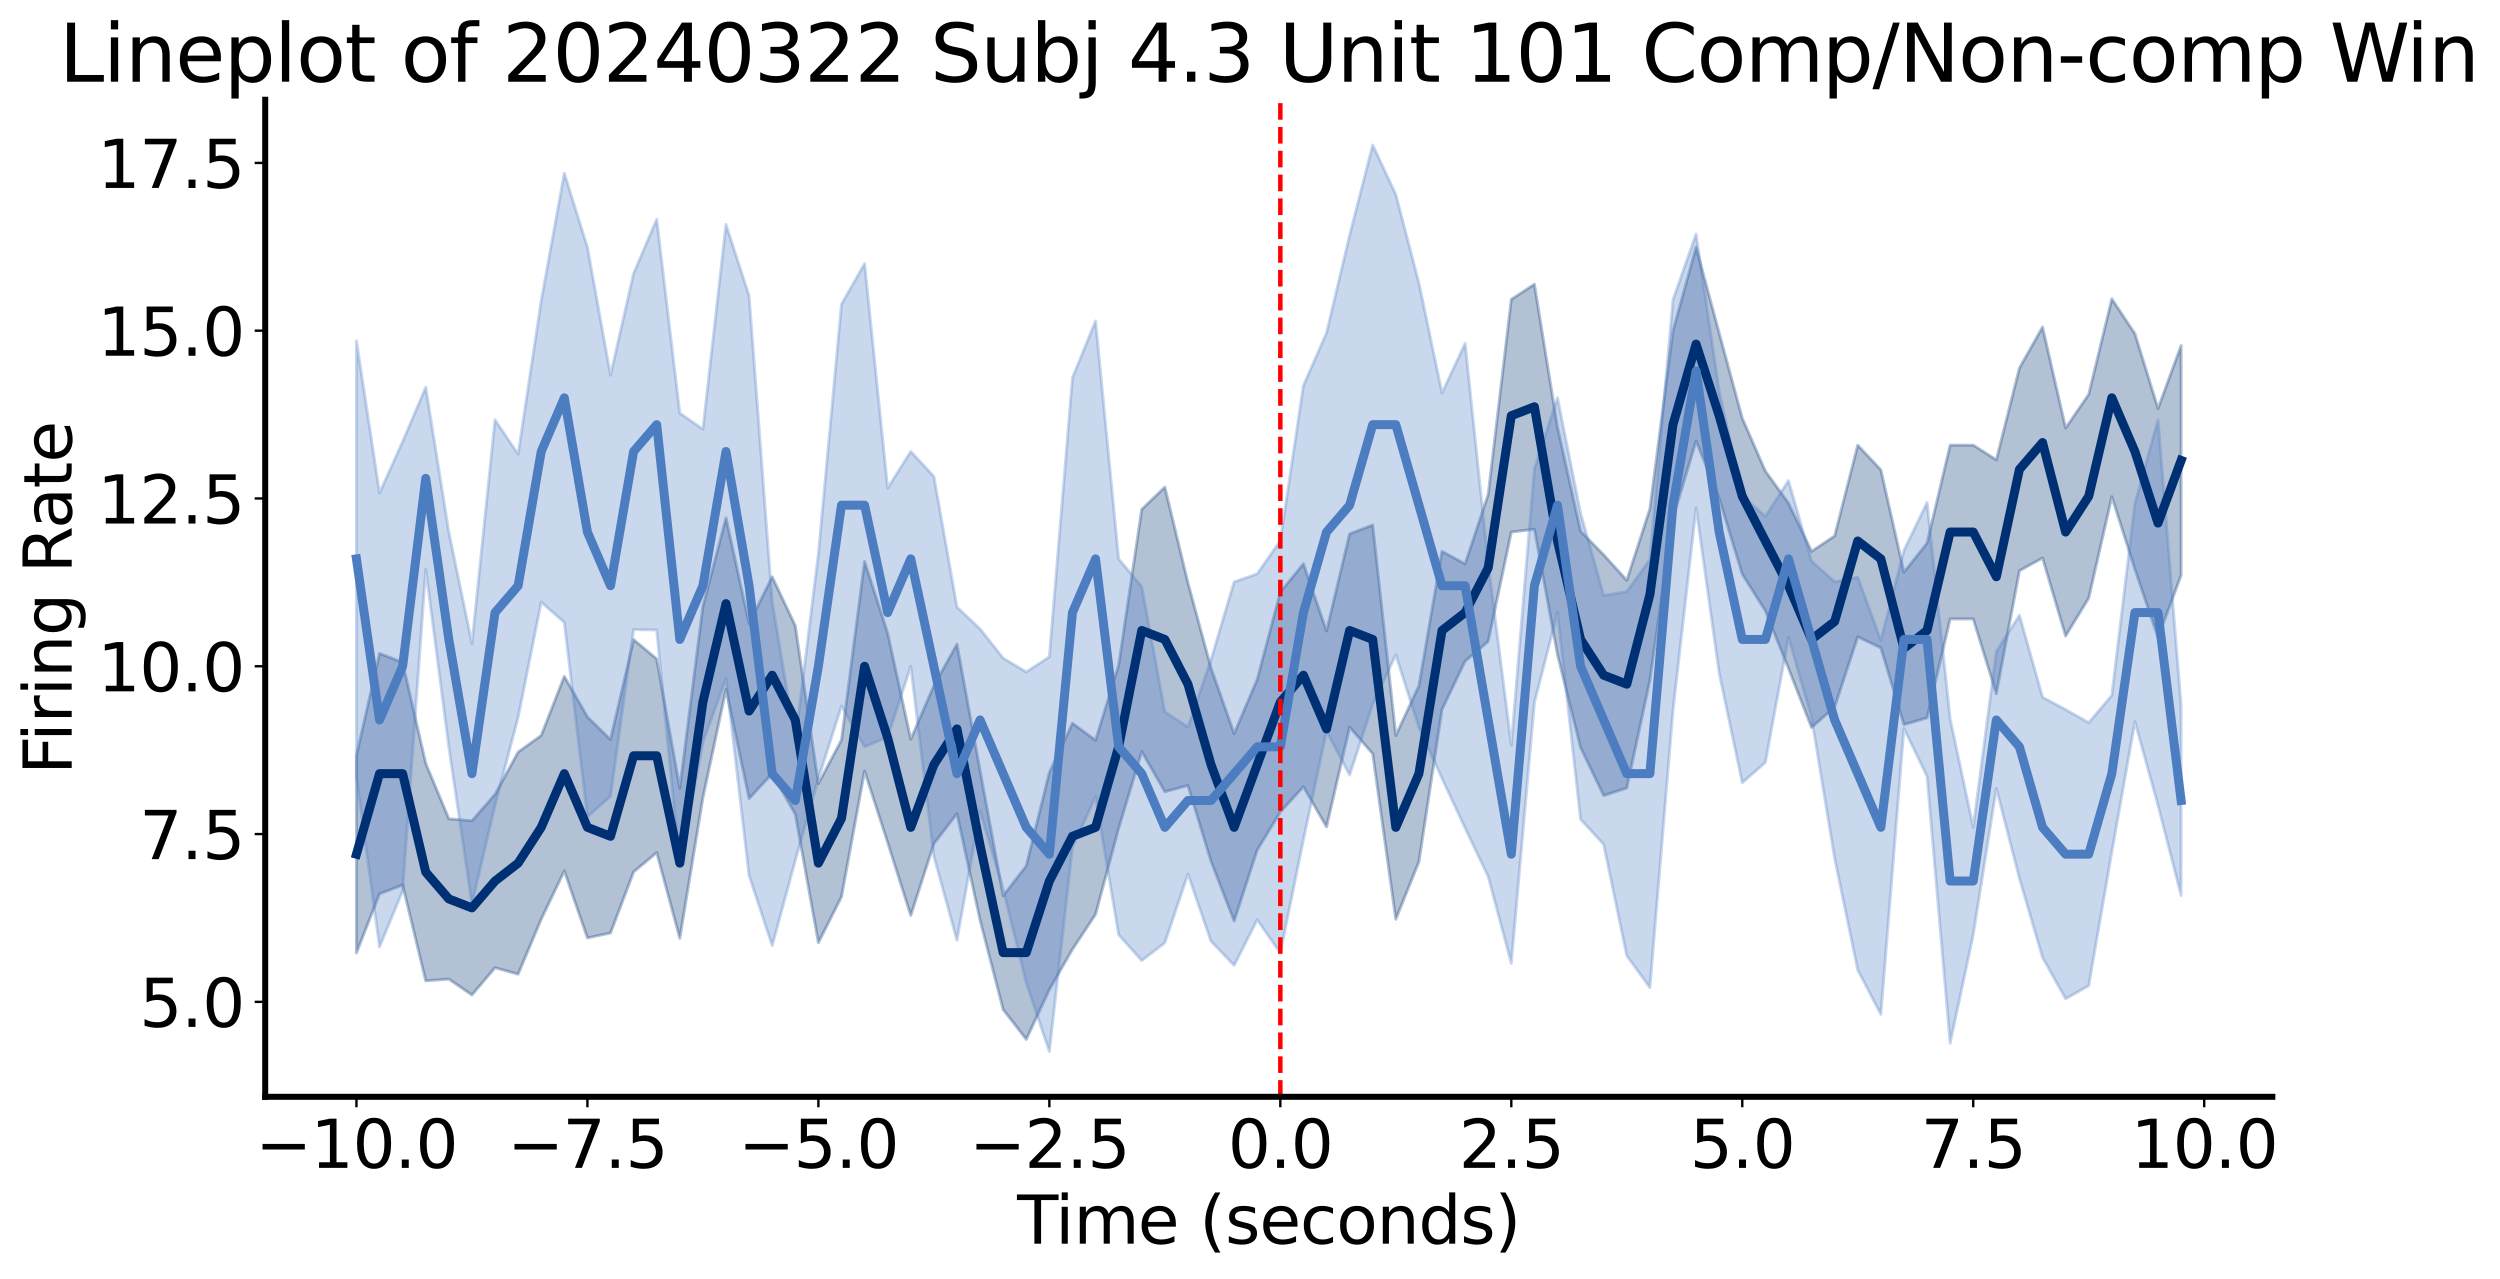 <?xml version="1.0" encoding="utf-8" standalone="no"?>
<!DOCTYPE svg PUBLIC "-//W3C//DTD SVG 1.1//EN"
  "http://www.w3.org/Graphics/SVG/1.1/DTD/svg11.dtd">
<svg xmlns:xlink="http://www.w3.org/1999/xlink" width="834.023pt" height="426.684pt" viewBox="0 0 834.023 426.684" xmlns="http://www.w3.org/2000/svg" version="1.1">
 <defs>
  <style type="text/css">*{stroke-linejoin: round; stroke-linecap: butt}</style>
 </defs>
 <g id="figure_1">
  <g id="patch_1">
   <path d="M 0 426.684 
L 834.023 426.684 
L 834.023 0 
L 0 0 
z
" style="fill: #ffffff"/>
  </g>
  <g id="axes_1">
   <g id="patch_2">
    <path d="M 88.476 365.9 
L 758.076 365.9 
L 758.076 33.26 
L 88.476 33.26 
z
" style="fill: #ffffff"/>
   </g>
   <g id="PolyCollection_1">
    <defs>
     <path id="md3f0a0c17d" d="M 118.913 -174.653 
L 118.913 -108.781 
L 126.618 -128.485 
L 134.323 -131.452 
L 142.029 -99.481 
L 149.734 -100.041 
L 157.44 -94.751 
L 165.145 -103.839 
L 172.85 -101.685 
L 180.556 -120.02 
L 188.261 -136.117 
L 195.967 -113.798 
L 203.672 -115.436 
L 211.378 -135.796 
L 219.083 -142.245 
L 226.788 -113.678 
L 234.494 -160.514 
L 242.199 -196.695 
L 249.905 -160.276 
L 257.61 -168.585 
L 265.315 -155.045 
L 273.021 -112.197 
L 280.726 -127.487 
L 288.432 -169.449 
L 296.137 -145.602 
L 303.842 -121.293 
L 311.548 -145.181 
L 319.253 -155.236 
L 326.959 -119.725 
L 334.664 -89.896 
L 342.369 -79.934 
L 350.075 -96.513 
L 357.78 -109.976 
L 365.486 -121.619 
L 373.191 -150.32 
L 380.897 -175.95 
L 388.602 -162.552 
L 396.307 -164.626 
L 404.013 -139.319 
L 411.718 -119.403 
L 419.424 -143.092 
L 427.129 -155.784 
L 434.834 -164.223 
L 442.54 -150.848 
L 450.245 -184.099 
L 457.951 -175.218 
L 465.656 -120.02 
L 473.361 -139.205 
L 481.067 -189.961 
L 488.772 -206.088 
L 496.478 -212.734 
L 504.183 -249.19 
L 511.888 -250.114 
L 519.594 -208.241 
L 527.299 -177.276 
L 535.005 -161.26 
L 542.71 -163.789 
L 550.415 -199.68 
L 558.121 -253.744 
L 565.826 -279.532 
L 573.532 -260.407 
L 581.237 -235.106 
L 588.943 -222.888 
L 596.648 -203.708 
L 604.353 -183.985 
L 612.059 -190.791 
L 619.764 -214.25 
L 627.47 -210.53 
L 635.175 -184.948 
L 642.88 -187.21 
L 650.586 -220.202 
L 658.291 -220.202 
L 665.997 -195.257 
L 673.702 -236.274 
L 681.407 -240.53 
L 689.113 -214.503 
L 696.818 -227.149 
L 704.524 -260.977 
L 712.229 -236.776 
L 719.934 -213.961 
L 727.64 -234.758 
L 727.64 -311.387 
L 727.64 -311.387 
L 719.934 -290.39 
L 712.229 -315.341 
L 704.524 -326.964 
L 696.818 -295.114 
L 689.113 -283.877 
L 681.407 -317.557 
L 673.702 -303.901 
L 665.997 -273.269 
L 658.291 -278.178 
L 650.586 -278.178 
L 642.88 -245.492 
L 635.175 -235.812 
L 627.47 -269.938 
L 619.764 -278.159 
L 612.059 -247.882 
L 604.353 -242.746 
L 596.648 -258.848 
L 588.943 -269.521 
L 581.237 -287.157 
L 573.532 -315.593 
L 565.826 -344.233 
L 558.121 -316.284 
L 550.415 -256.905 
L 542.71 -233.089 
L 535.005 -241.588 
L 527.299 -249.456 
L 519.594 -284.169 
L 511.888 -331.856 
L 504.183 -326.809 
L 496.478 -261.763 
L 488.772 -238.556 
L 481.067 -242.741 
L 473.361 -197.966 
L 465.656 -181.326 
L 457.951 -251.514 
L 450.245 -248.603 
L 442.54 -216.176 
L 434.834 -238.626 
L 427.129 -229.153 
L 419.424 -200.049 
L 411.718 -181.943 
L 404.013 -203.823 
L 396.307 -232.252 
L 388.602 -264.179 
L 380.897 -256.752 
L 373.191 -204.763 
L 365.486 -179.727 
L 357.78 -185.399 
L 350.075 -169.009 
L 342.369 -137.822 
L 334.664 -127.86 
L 326.959 -169.68 
L 319.253 -211.789 
L 311.548 -197.961 
L 303.842 -180.054 
L 296.137 -215.451 
L 288.432 -239.371 
L 280.726 -179.831 
L 273.021 -165.266 
L 265.315 -217.95 
L 257.61 -234.263 
L 249.905 -218.69 
L 242.199 -253.919 
L 234.494 -224.423 
L 226.788 -163.785 
L 219.083 -206.867 
L 211.378 -213.317 
L 203.672 -179.94 
L 195.967 -187.548 
L 188.261 -201.054 
L 180.556 -181.326 
L 172.85 -175.779 
L 165.145 -161.683 
L 157.44 -152.859 
L 149.734 -153.54 
L 142.029 -172.012 
L 134.323 -205.719 
L 126.618 -208.686 
L 118.913 -174.653 
z
" style="stroke: #003074; stroke-opacity: 0.3"/>
    </defs>
    <g clip-path="url(#p3aa9d6b24a)">
     <use xlink:href="#md3f0a0c17d" x="0" y="426.684" style="fill: #003074; fill-opacity: 0.3; stroke: #003074; stroke-opacity: 0.3"/>
    </g>
   </g>
   <g id="PolyCollection_2">
    <defs>
     <path id="m2e53f855db" d="M 118.913 -312.993 
L 118.913 -167.474 
L 126.618 -110.767 
L 134.323 -129.478 
L 142.029 -236.731 
L 149.734 -177.541 
L 157.44 -125.169 
L 165.145 -158.05 
L 172.85 -187.402 
L 180.556 -225.792 
L 188.261 -219.039 
L 195.967 -154.197 
L 203.672 -161.043 
L 211.378 -216.65 
L 219.083 -216.514 
L 226.788 -137.901 
L 234.494 -179.055 
L 242.199 -200.328 
L 249.905 -134.61 
L 257.61 -111.239 
L 265.315 -139.603 
L 273.021 -166.944 
L 280.726 -191.125 
L 288.432 -177.541 
L 296.137 -180.794 
L 303.842 -204.41 
L 311.548 -141.081 
L 319.253 -113.014 
L 326.959 -156.126 
L 334.664 -130.064 
L 342.369 -98.836 
L 350.075 -75.904 
L 357.78 -143.988 
L 365.486 -160.883 
L 373.191 -114.849 
L 380.897 -106.214 
L 388.602 -112.152 
L 396.307 -135.102 
L 404.013 -112.663 
L 411.718 -104.626 
L 419.424 -119.846 
L 427.129 -108.749 
L 434.834 -146.591 
L 442.54 -182.77 
L 450.245 -168.139 
L 457.951 -191.725 
L 465.656 -208.232 
L 473.361 -184.021 
L 481.067 -167.006 
L 488.772 -150.425 
L 496.478 -134.275 
L 504.183 -105.337 
L 511.888 -192.239 
L 519.594 -222.322 
L 527.299 -153.352 
L 535.005 -144.97 
L 542.71 -107.842 
L 550.415 -97.217 
L 558.121 -189.645 
L 565.826 -257.259 
L 573.532 -202.224 
L 581.237 -165.553 
L 588.943 -172.324 
L 596.648 -214.123 
L 604.353 -187.255 
L 612.059 -140.393 
L 619.764 -103.077 
L 627.47 -88.301 
L 635.175 -183.662 
L 642.88 -167.699 
L 650.586 -78.653 
L 658.291 -114.849 
L 665.997 -163.664 
L 673.702 -133.666 
L 681.407 -107.257 
L 689.113 -93.487 
L 696.818 -97.842 
L 704.524 -142.474 
L 712.229 -185.942 
L 719.934 -158.05 
L 727.64 -127.965 
L 727.64 -191.294 
L 727.64 -191.294 
L 719.934 -286.594 
L 712.229 -258.702 
L 704.524 -194.697 
L 696.818 -185.593 
L 689.113 -189.947 
L 681.407 -194.089 
L 673.702 -221.417 
L 665.997 -209.331 
L 658.291 -150.673 
L 650.586 -186.869 
L 642.88 -259.033 
L 635.175 -243.07 
L 627.47 -213.045 
L 619.764 -234.093 
L 612.059 -232.602 
L 604.353 -239.477 
L 596.648 -266.345 
L 588.943 -254.408 
L 581.237 -261.178 
L 573.532 -296.156 
L 565.826 -348.594 
L 558.121 -326.647 
L 550.415 -239.954 
L 542.71 -229.328 
L 535.005 -228.025 
L 527.299 -255.467 
L 519.594 -293.97 
L 511.888 -270.317 
L 504.183 -178.097 
L 496.478 -238.72 
L 488.772 -312.131 
L 481.067 -295.55 
L 473.361 -332.271 
L 465.656 -361.797 
L 457.951 -378.304 
L 450.245 -348.154 
L 442.54 -315.61 
L 434.834 -298.052 
L 427.129 -246.334 
L 419.424 -235.237 
L 411.718 -232.545 
L 404.013 -206.595 
L 396.307 -184.157 
L 388.602 -189.195 
L 380.897 -230.957 
L 373.191 -240.234 
L 365.486 -319.585 
L 357.78 -300.655 
L 350.075 -207.531 
L 342.369 -202.51 
L 334.664 -207.107 
L 326.959 -216.869 
L 319.253 -224.156 
L 311.548 -267.739 
L 303.842 -276.058 
L 296.137 -263.849 
L 288.432 -338.751 
L 280.726 -325.167 
L 273.021 -241.876 
L 265.315 -179.656 
L 257.61 -225.932 
L 249.905 -327.945 
L 242.199 -351.789 
L 234.494 -283.5 
L 226.788 -288.831 
L 219.083 -353.515 
L 211.378 -335.466 
L 203.672 -301.513 
L 195.967 -344.184 
L 188.261 -368.902 
L 180.556 -326.324 
L 172.85 -275.154 
L 165.145 -286.594 
L 157.44 -212.002 
L 149.734 -249.19 
L 142.029 -297.474 
L 134.323 -279.342 
L 126.618 -262.228 
L 118.913 -312.993 
z
" style="stroke: #4d7dc1; stroke-opacity: 0.3"/>
    </defs>
    <g clip-path="url(#p3aa9d6b24a)">
     <use xlink:href="#m2e53f855db" x="0" y="426.684" style="fill: #4d7dc1; fill-opacity: 0.3; stroke: #4d7dc1; stroke-opacity: 0.3"/>
    </g>
   </g>
   <g id="matplotlib.axis_1">
    <g id="xtick_1">
     <g id="line2d_1">
      <defs>
       <path id="m30277d918e" d="M 0 0 
L 0 3.5 
" style="stroke: #000000; stroke-width: 0.8"/>
      </defs>
      <g>
       <use xlink:href="#m30277d918e" x="118.913" y="365.9" style="stroke: #000000; stroke-width: 0.8"/>
      </g>
     </g>
     <g id="text_1">
      <!-- −10.0 -->
      <g transform="translate(85.203 389.616) scale(0.22 -0.22)">
       <defs>
        <path id="DejaVuSans-2212" d="M 678 2272 
L 4684 2272 
L 4684 1741 
L 678 1741 
L 678 2272 
z
" transform="scale(0.016)"/>
        <path id="DejaVuSans-31" d="M 794 531 
L 1825 531 
L 1825 4091 
L 703 3866 
L 703 4441 
L 1819 4666 
L 2450 4666 
L 2450 531 
L 3481 531 
L 3481 0 
L 794 0 
L 794 531 
z
" transform="scale(0.016)"/>
        <path id="DejaVuSans-30" d="M 2034 4250 
Q 1547 4250 1301 3770 
Q 1056 3291 1056 2328 
Q 1056 1369 1301 889 
Q 1547 409 2034 409 
Q 2525 409 2770 889 
Q 3016 1369 3016 2328 
Q 3016 3291 2770 3770 
Q 2525 4250 2034 4250 
z
M 2034 4750 
Q 2819 4750 3233 4129 
Q 3647 3509 3647 2328 
Q 3647 1150 3233 529 
Q 2819 -91 2034 -91 
Q 1250 -91 836 529 
Q 422 1150 422 2328 
Q 422 3509 836 4129 
Q 1250 4750 2034 4750 
z
" transform="scale(0.016)"/>
        <path id="DejaVuSans-2e" d="M 684 794 
L 1344 794 
L 1344 0 
L 684 0 
L 684 794 
z
" transform="scale(0.016)"/>
       </defs>
       <use xlink:href="#DejaVuSans-2212"/>
       <use xlink:href="#DejaVuSans-31" x="83.789"/>
       <use xlink:href="#DejaVuSans-30" x="147.412"/>
       <use xlink:href="#DejaVuSans-2e" x="211.035"/>
       <use xlink:href="#DejaVuSans-30" x="242.822"/>
      </g>
     </g>
    </g>
    <g id="xtick_2">
     <g id="line2d_2">
      <g>
       <use xlink:href="#m30277d918e" x="195.967" y="365.9" style="stroke: #000000; stroke-width: 0.8"/>
      </g>
     </g>
     <g id="text_2">
      <!-- −7.5 -->
      <g transform="translate(169.256 389.616) scale(0.22 -0.22)">
       <defs>
        <path id="DejaVuSans-37" d="M 525 4666 
L 3525 4666 
L 3525 4397 
L 1831 0 
L 1172 0 
L 2766 4134 
L 525 4134 
L 525 4666 
z
" transform="scale(0.016)"/>
        <path id="DejaVuSans-35" d="M 691 4666 
L 3169 4666 
L 3169 4134 
L 1269 4134 
L 1269 2991 
Q 1406 3038 1543 3061 
Q 1681 3084 1819 3084 
Q 2600 3084 3056 2656 
Q 3513 2228 3513 1497 
Q 3513 744 3044 326 
Q 2575 -91 1722 -91 
Q 1428 -91 1123 -41 
Q 819 9 494 109 
L 494 744 
Q 775 591 1075 516 
Q 1375 441 1709 441 
Q 2250 441 2565 725 
Q 2881 1009 2881 1497 
Q 2881 1984 2565 2268 
Q 2250 2553 1709 2553 
Q 1456 2553 1204 2497 
Q 953 2441 691 2322 
L 691 4666 
z
" transform="scale(0.016)"/>
       </defs>
       <use xlink:href="#DejaVuSans-2212"/>
       <use xlink:href="#DejaVuSans-37" x="83.789"/>
       <use xlink:href="#DejaVuSans-2e" x="147.412"/>
       <use xlink:href="#DejaVuSans-35" x="179.199"/>
      </g>
     </g>
    </g>
    <g id="xtick_3">
     <g id="line2d_3">
      <g>
       <use xlink:href="#m30277d918e" x="273.021" y="365.9" style="stroke: #000000; stroke-width: 0.8"/>
      </g>
     </g>
     <g id="text_3">
      <!-- −5.0 -->
      <g transform="translate(246.31 389.616) scale(0.22 -0.22)">
       <use xlink:href="#DejaVuSans-2212"/>
       <use xlink:href="#DejaVuSans-35" x="83.789"/>
       <use xlink:href="#DejaVuSans-2e" x="147.412"/>
       <use xlink:href="#DejaVuSans-30" x="179.199"/>
      </g>
     </g>
    </g>
    <g id="xtick_4">
     <g id="line2d_4">
      <g>
       <use xlink:href="#m30277d918e" x="350.075" y="365.9" style="stroke: #000000; stroke-width: 0.8"/>
      </g>
     </g>
     <g id="text_4">
      <!-- −2.5 -->
      <g transform="translate(323.364 389.616) scale(0.22 -0.22)">
       <defs>
        <path id="DejaVuSans-32" d="M 1228 531 
L 3431 531 
L 3431 0 
L 469 0 
L 469 531 
Q 828 903 1448 1529 
Q 2069 2156 2228 2338 
Q 2531 2678 2651 2914 
Q 2772 3150 2772 3378 
Q 2772 3750 2511 3984 
Q 2250 4219 1831 4219 
Q 1534 4219 1204 4116 
Q 875 4013 500 3803 
L 500 4441 
Q 881 4594 1212 4672 
Q 1544 4750 1819 4750 
Q 2544 4750 2975 4387 
Q 3406 4025 3406 3419 
Q 3406 3131 3298 2873 
Q 3191 2616 2906 2266 
Q 2828 2175 2409 1742 
Q 1991 1309 1228 531 
z
" transform="scale(0.016)"/>
       </defs>
       <use xlink:href="#DejaVuSans-2212"/>
       <use xlink:href="#DejaVuSans-32" x="83.789"/>
       <use xlink:href="#DejaVuSans-2e" x="147.412"/>
       <use xlink:href="#DejaVuSans-35" x="179.199"/>
      </g>
     </g>
    </g>
    <g id="xtick_5">
     <g id="line2d_5">
      <g>
       <use xlink:href="#m30277d918e" x="427.129" y="365.9" style="stroke: #000000; stroke-width: 0.8"/>
      </g>
     </g>
     <g id="text_5">
      <!-- 0.0 -->
      <g transform="translate(409.636 389.616) scale(0.22 -0.22)">
       <use xlink:href="#DejaVuSans-30"/>
       <use xlink:href="#DejaVuSans-2e" x="63.623"/>
       <use xlink:href="#DejaVuSans-30" x="95.41"/>
      </g>
     </g>
    </g>
    <g id="xtick_6">
     <g id="line2d_6">
      <g>
       <use xlink:href="#m30277d918e" x="504.183" y="365.9" style="stroke: #000000; stroke-width: 0.8"/>
      </g>
     </g>
     <g id="text_6">
      <!-- 2.5 -->
      <g transform="translate(486.69 389.616) scale(0.22 -0.22)">
       <use xlink:href="#DejaVuSans-32"/>
       <use xlink:href="#DejaVuSans-2e" x="63.623"/>
       <use xlink:href="#DejaVuSans-35" x="95.41"/>
      </g>
     </g>
    </g>
    <g id="xtick_7">
     <g id="line2d_7">
      <g>
       <use xlink:href="#m30277d918e" x="581.237" y="365.9" style="stroke: #000000; stroke-width: 0.8"/>
      </g>
     </g>
     <g id="text_7">
      <!-- 5.0 -->
      <g transform="translate(563.744 389.616) scale(0.22 -0.22)">
       <use xlink:href="#DejaVuSans-35"/>
       <use xlink:href="#DejaVuSans-2e" x="63.623"/>
       <use xlink:href="#DejaVuSans-30" x="95.41"/>
      </g>
     </g>
    </g>
    <g id="xtick_8">
     <g id="line2d_8">
      <g>
       <use xlink:href="#m30277d918e" x="658.291" y="365.9" style="stroke: #000000; stroke-width: 0.8"/>
      </g>
     </g>
     <g id="text_8">
      <!-- 7.5 -->
      <g transform="translate(640.798 389.616) scale(0.22 -0.22)">
       <use xlink:href="#DejaVuSans-37"/>
       <use xlink:href="#DejaVuSans-2e" x="63.623"/>
       <use xlink:href="#DejaVuSans-35" x="95.41"/>
      </g>
     </g>
    </g>
    <g id="xtick_9">
     <g id="line2d_9">
      <g>
       <use xlink:href="#m30277d918e" x="735.345" y="365.9" style="stroke: #000000; stroke-width: 0.8"/>
      </g>
     </g>
     <g id="text_9">
      <!-- 10.0 -->
      <g transform="translate(710.853 389.616) scale(0.22 -0.22)">
       <use xlink:href="#DejaVuSans-31"/>
       <use xlink:href="#DejaVuSans-30" x="63.623"/>
       <use xlink:href="#DejaVuSans-2e" x="127.246"/>
       <use xlink:href="#DejaVuSans-30" x="159.033"/>
      </g>
     </g>
    </g>
    <g id="text_10">
     <!-- Time (seconds) -->
     <g transform="translate(339.32 414.908) scale(0.22 -0.22)">
      <defs>
       <path id="DejaVuSans-54" d="M -19 4666 
L 3928 4666 
L 3928 4134 
L 2272 4134 
L 2272 0 
L 1638 0 
L 1638 4134 
L -19 4134 
L -19 4666 
z
" transform="scale(0.016)"/>
       <path id="DejaVuSans-69" d="M 603 3500 
L 1178 3500 
L 1178 0 
L 603 0 
L 603 3500 
z
M 603 4863 
L 1178 4863 
L 1178 4134 
L 603 4134 
L 603 4863 
z
" transform="scale(0.016)"/>
       <path id="DejaVuSans-6d" d="M 3328 2828 
Q 3544 3216 3844 3400 
Q 4144 3584 4550 3584 
Q 5097 3584 5394 3201 
Q 5691 2819 5691 2113 
L 5691 0 
L 5113 0 
L 5113 2094 
Q 5113 2597 4934 2840 
Q 4756 3084 4391 3084 
Q 3944 3084 3684 2787 
Q 3425 2491 3425 1978 
L 3425 0 
L 2847 0 
L 2847 2094 
Q 2847 2600 2669 2842 
Q 2491 3084 2119 3084 
Q 1678 3084 1418 2786 
Q 1159 2488 1159 1978 
L 1159 0 
L 581 0 
L 581 3500 
L 1159 3500 
L 1159 2956 
Q 1356 3278 1631 3431 
Q 1906 3584 2284 3584 
Q 2666 3584 2933 3390 
Q 3200 3197 3328 2828 
z
" transform="scale(0.016)"/>
       <path id="DejaVuSans-65" d="M 3597 1894 
L 3597 1613 
L 953 1613 
Q 991 1019 1311 708 
Q 1631 397 2203 397 
Q 2534 397 2845 478 
Q 3156 559 3463 722 
L 3463 178 
Q 3153 47 2828 -22 
Q 2503 -91 2169 -91 
Q 1331 -91 842 396 
Q 353 884 353 1716 
Q 353 2575 817 3079 
Q 1281 3584 2069 3584 
Q 2775 3584 3186 3129 
Q 3597 2675 3597 1894 
z
M 3022 2063 
Q 3016 2534 2758 2815 
Q 2500 3097 2075 3097 
Q 1594 3097 1305 2825 
Q 1016 2553 972 2059 
L 3022 2063 
z
" transform="scale(0.016)"/>
       <path id="DejaVuSans-20" transform="scale(0.016)"/>
       <path id="DejaVuSans-28" d="M 1984 4856 
Q 1566 4138 1362 3434 
Q 1159 2731 1159 2009 
Q 1159 1288 1364 580 
Q 1569 -128 1984 -844 
L 1484 -844 
Q 1016 -109 783 600 
Q 550 1309 550 2009 
Q 550 2706 781 3412 
Q 1013 4119 1484 4856 
L 1984 4856 
z
" transform="scale(0.016)"/>
       <path id="DejaVuSans-73" d="M 2834 3397 
L 2834 2853 
Q 2591 2978 2328 3040 
Q 2066 3103 1784 3103 
Q 1356 3103 1142 2972 
Q 928 2841 928 2578 
Q 928 2378 1081 2264 
Q 1234 2150 1697 2047 
L 1894 2003 
Q 2506 1872 2764 1633 
Q 3022 1394 3022 966 
Q 3022 478 2636 193 
Q 2250 -91 1575 -91 
Q 1294 -91 989 -36 
Q 684 19 347 128 
L 347 722 
Q 666 556 975 473 
Q 1284 391 1588 391 
Q 1994 391 2212 530 
Q 2431 669 2431 922 
Q 2431 1156 2273 1281 
Q 2116 1406 1581 1522 
L 1381 1569 
Q 847 1681 609 1914 
Q 372 2147 372 2553 
Q 372 3047 722 3315 
Q 1072 3584 1716 3584 
Q 2034 3584 2315 3537 
Q 2597 3491 2834 3397 
z
" transform="scale(0.016)"/>
       <path id="DejaVuSans-63" d="M 3122 3366 
L 3122 2828 
Q 2878 2963 2633 3030 
Q 2388 3097 2138 3097 
Q 1578 3097 1268 2742 
Q 959 2388 959 1747 
Q 959 1106 1268 751 
Q 1578 397 2138 397 
Q 2388 397 2633 464 
Q 2878 531 3122 666 
L 3122 134 
Q 2881 22 2623 -34 
Q 2366 -91 2075 -91 
Q 1284 -91 818 406 
Q 353 903 353 1747 
Q 353 2603 823 3093 
Q 1294 3584 2113 3584 
Q 2378 3584 2631 3529 
Q 2884 3475 3122 3366 
z
" transform="scale(0.016)"/>
       <path id="DejaVuSans-6f" d="M 1959 3097 
Q 1497 3097 1228 2736 
Q 959 2375 959 1747 
Q 959 1119 1226 758 
Q 1494 397 1959 397 
Q 2419 397 2687 759 
Q 2956 1122 2956 1747 
Q 2956 2369 2687 2733 
Q 2419 3097 1959 3097 
z
M 1959 3584 
Q 2709 3584 3137 3096 
Q 3566 2609 3566 1747 
Q 3566 888 3137 398 
Q 2709 -91 1959 -91 
Q 1206 -91 779 398 
Q 353 888 353 1747 
Q 353 2609 779 3096 
Q 1206 3584 1959 3584 
z
" transform="scale(0.016)"/>
       <path id="DejaVuSans-6e" d="M 3513 2113 
L 3513 0 
L 2938 0 
L 2938 2094 
Q 2938 2591 2744 2837 
Q 2550 3084 2163 3084 
Q 1697 3084 1428 2787 
Q 1159 2491 1159 1978 
L 1159 0 
L 581 0 
L 581 3500 
L 1159 3500 
L 1159 2956 
Q 1366 3272 1645 3428 
Q 1925 3584 2291 3584 
Q 2894 3584 3203 3211 
Q 3513 2838 3513 2113 
z
" transform="scale(0.016)"/>
       <path id="DejaVuSans-64" d="M 2906 2969 
L 2906 4863 
L 3481 4863 
L 3481 0 
L 2906 0 
L 2906 525 
Q 2725 213 2448 61 
Q 2172 -91 1784 -91 
Q 1150 -91 751 415 
Q 353 922 353 1747 
Q 353 2572 751 3078 
Q 1150 3584 1784 3584 
Q 2172 3584 2448 3432 
Q 2725 3281 2906 2969 
z
M 947 1747 
Q 947 1113 1208 752 
Q 1469 391 1925 391 
Q 2381 391 2643 752 
Q 2906 1113 2906 1747 
Q 2906 2381 2643 2742 
Q 2381 3103 1925 3103 
Q 1469 3103 1208 2742 
Q 947 2381 947 1747 
z
" transform="scale(0.016)"/>
       <path id="DejaVuSans-29" d="M 513 4856 
L 1013 4856 
Q 1481 4119 1714 3412 
Q 1947 2706 1947 2009 
Q 1947 1309 1714 600 
Q 1481 -109 1013 -844 
L 513 -844 
Q 928 -128 1133 580 
Q 1338 1288 1338 2009 
Q 1338 2731 1133 3434 
Q 928 4138 513 4856 
z
" transform="scale(0.016)"/>
      </defs>
      <use xlink:href="#DejaVuSans-54"/>
      <use xlink:href="#DejaVuSans-69" x="57.959"/>
      <use xlink:href="#DejaVuSans-6d" x="85.742"/>
      <use xlink:href="#DejaVuSans-65" x="183.154"/>
      <use xlink:href="#DejaVuSans-20" x="244.678"/>
      <use xlink:href="#DejaVuSans-28" x="276.465"/>
      <use xlink:href="#DejaVuSans-73" x="315.479"/>
      <use xlink:href="#DejaVuSans-65" x="367.578"/>
      <use xlink:href="#DejaVuSans-63" x="429.102"/>
      <use xlink:href="#DejaVuSans-6f" x="484.082"/>
      <use xlink:href="#DejaVuSans-6e" x="545.264"/>
      <use xlink:href="#DejaVuSans-64" x="608.643"/>
      <use xlink:href="#DejaVuSans-73" x="672.119"/>
      <use xlink:href="#DejaVuSans-29" x="724.219"/>
     </g>
    </g>
   </g>
   <g id="matplotlib.axis_2">
    <g id="ytick_1">
     <g id="line2d_10">
      <defs>
       <path id="m79c3da219b" d="M 0 0 
L -3.5 0 
" style="stroke: #000000; stroke-width: 0.8"/>
      </defs>
      <g>
       <use xlink:href="#m79c3da219b" x="88.476" y="334.225" style="stroke: #000000; stroke-width: 0.8"/>
      </g>
     </g>
     <g id="text_11">
      <!-- 5.0 -->
      <g transform="translate(46.489 342.583) scale(0.22 -0.22)">
       <use xlink:href="#DejaVuSans-35"/>
       <use xlink:href="#DejaVuSans-2e" x="63.623"/>
       <use xlink:href="#DejaVuSans-30" x="95.41"/>
      </g>
     </g>
    </g>
    <g id="ytick_2">
     <g id="line2d_11">
      <g>
       <use xlink:href="#m79c3da219b" x="88.476" y="278.249" style="stroke: #000000; stroke-width: 0.8"/>
      </g>
     </g>
     <g id="text_12">
      <!-- 7.5 -->
      <g transform="translate(46.489 286.608) scale(0.22 -0.22)">
       <use xlink:href="#DejaVuSans-37"/>
       <use xlink:href="#DejaVuSans-2e" x="63.623"/>
       <use xlink:href="#DejaVuSans-35" x="95.41"/>
      </g>
     </g>
    </g>
    <g id="ytick_3">
     <g id="line2d_12">
      <g>
       <use xlink:href="#m79c3da219b" x="88.476" y="222.274" style="stroke: #000000; stroke-width: 0.8"/>
      </g>
     </g>
     <g id="text_13">
      <!-- 10.0 -->
      <g transform="translate(32.492 230.632) scale(0.22 -0.22)">
       <use xlink:href="#DejaVuSans-31"/>
       <use xlink:href="#DejaVuSans-30" x="63.623"/>
       <use xlink:href="#DejaVuSans-2e" x="127.246"/>
       <use xlink:href="#DejaVuSans-30" x="159.033"/>
      </g>
     </g>
    </g>
    <g id="ytick_4">
     <g id="line2d_13">
      <g>
       <use xlink:href="#m79c3da219b" x="88.476" y="166.299" style="stroke: #000000; stroke-width: 0.8"/>
      </g>
     </g>
     <g id="text_14">
      <!-- 12.5 -->
      <g transform="translate(32.492 174.657) scale(0.22 -0.22)">
       <use xlink:href="#DejaVuSans-31"/>
       <use xlink:href="#DejaVuSans-32" x="63.623"/>
       <use xlink:href="#DejaVuSans-2e" x="127.246"/>
       <use xlink:href="#DejaVuSans-35" x="159.033"/>
      </g>
     </g>
    </g>
    <g id="ytick_5">
     <g id="line2d_14">
      <g>
       <use xlink:href="#m79c3da219b" x="88.476" y="110.323" style="stroke: #000000; stroke-width: 0.8"/>
      </g>
     </g>
     <g id="text_15">
      <!-- 15.0 -->
      <g transform="translate(32.492 118.681) scale(0.22 -0.22)">
       <use xlink:href="#DejaVuSans-31"/>
       <use xlink:href="#DejaVuSans-35" x="63.623"/>
       <use xlink:href="#DejaVuSans-2e" x="127.246"/>
       <use xlink:href="#DejaVuSans-30" x="159.033"/>
      </g>
     </g>
    </g>
    <g id="ytick_6">
     <g id="line2d_15">
      <g>
       <use xlink:href="#m79c3da219b" x="88.476" y="54.348" style="stroke: #000000; stroke-width: 0.8"/>
      </g>
     </g>
     <g id="text_16">
      <!-- 17.5 -->
      <g transform="translate(32.492 62.706) scale(0.22 -0.22)">
       <use xlink:href="#DejaVuSans-31"/>
       <use xlink:href="#DejaVuSans-37" x="63.623"/>
       <use xlink:href="#DejaVuSans-2e" x="127.246"/>
       <use xlink:href="#DejaVuSans-35" x="159.033"/>
      </g>
     </g>
    </g>
    <g id="text_17">
     <!-- Firing Rate -->
     <g transform="translate(23.917 258.411) rotate(-90) scale(0.22 -0.22)">
      <defs>
       <path id="DejaVuSans-46" d="M 628 4666 
L 3309 4666 
L 3309 4134 
L 1259 4134 
L 1259 2759 
L 3109 2759 
L 3109 2228 
L 1259 2228 
L 1259 0 
L 628 0 
L 628 4666 
z
" transform="scale(0.016)"/>
       <path id="DejaVuSans-72" d="M 2631 2963 
Q 2534 3019 2420 3045 
Q 2306 3072 2169 3072 
Q 1681 3072 1420 2755 
Q 1159 2438 1159 1844 
L 1159 0 
L 581 0 
L 581 3500 
L 1159 3500 
L 1159 2956 
Q 1341 3275 1631 3429 
Q 1922 3584 2338 3584 
Q 2397 3584 2469 3576 
Q 2541 3569 2628 3553 
L 2631 2963 
z
" transform="scale(0.016)"/>
       <path id="DejaVuSans-67" d="M 2906 1791 
Q 2906 2416 2648 2759 
Q 2391 3103 1925 3103 
Q 1463 3103 1205 2759 
Q 947 2416 947 1791 
Q 947 1169 1205 825 
Q 1463 481 1925 481 
Q 2391 481 2648 825 
Q 2906 1169 2906 1791 
z
M 3481 434 
Q 3481 -459 3084 -895 
Q 2688 -1331 1869 -1331 
Q 1566 -1331 1297 -1286 
Q 1028 -1241 775 -1147 
L 775 -588 
Q 1028 -725 1275 -790 
Q 1522 -856 1778 -856 
Q 2344 -856 2625 -561 
Q 2906 -266 2906 331 
L 2906 616 
Q 2728 306 2450 153 
Q 2172 0 1784 0 
Q 1141 0 747 490 
Q 353 981 353 1791 
Q 353 2603 747 3093 
Q 1141 3584 1784 3584 
Q 2172 3584 2450 3431 
Q 2728 3278 2906 2969 
L 2906 3500 
L 3481 3500 
L 3481 434 
z
" transform="scale(0.016)"/>
       <path id="DejaVuSans-52" d="M 2841 2188 
Q 3044 2119 3236 1894 
Q 3428 1669 3622 1275 
L 4263 0 
L 3584 0 
L 2988 1197 
Q 2756 1666 2539 1819 
Q 2322 1972 1947 1972 
L 1259 1972 
L 1259 0 
L 628 0 
L 628 4666 
L 2053 4666 
Q 2853 4666 3247 4331 
Q 3641 3997 3641 3322 
Q 3641 2881 3436 2590 
Q 3231 2300 2841 2188 
z
M 1259 4147 
L 1259 2491 
L 2053 2491 
Q 2509 2491 2742 2702 
Q 2975 2913 2975 3322 
Q 2975 3731 2742 3939 
Q 2509 4147 2053 4147 
L 1259 4147 
z
" transform="scale(0.016)"/>
       <path id="DejaVuSans-61" d="M 2194 1759 
Q 1497 1759 1228 1600 
Q 959 1441 959 1056 
Q 959 750 1161 570 
Q 1363 391 1709 391 
Q 2188 391 2477 730 
Q 2766 1069 2766 1631 
L 2766 1759 
L 2194 1759 
z
M 3341 1997 
L 3341 0 
L 2766 0 
L 2766 531 
Q 2569 213 2275 61 
Q 1981 -91 1556 -91 
Q 1019 -91 701 211 
Q 384 513 384 1019 
Q 384 1609 779 1909 
Q 1175 2209 1959 2209 
L 2766 2209 
L 2766 2266 
Q 2766 2663 2505 2880 
Q 2244 3097 1772 3097 
Q 1472 3097 1187 3025 
Q 903 2953 641 2809 
L 641 3341 
Q 956 3463 1253 3523 
Q 1550 3584 1831 3584 
Q 2591 3584 2966 3190 
Q 3341 2797 3341 1997 
z
" transform="scale(0.016)"/>
       <path id="DejaVuSans-74" d="M 1172 4494 
L 1172 3500 
L 2356 3500 
L 2356 3053 
L 1172 3053 
L 1172 1153 
Q 1172 725 1289 603 
Q 1406 481 1766 481 
L 2356 481 
L 2356 0 
L 1766 0 
Q 1100 0 847 248 
Q 594 497 594 1153 
L 594 3053 
L 172 3053 
L 172 3500 
L 594 3500 
L 594 4494 
L 1172 4494 
z
" transform="scale(0.016)"/>
      </defs>
      <use xlink:href="#DejaVuSans-46"/>
      <use xlink:href="#DejaVuSans-69" x="50.27"/>
      <use xlink:href="#DejaVuSans-72" x="78.053"/>
      <use xlink:href="#DejaVuSans-69" x="119.166"/>
      <use xlink:href="#DejaVuSans-6e" x="146.949"/>
      <use xlink:href="#DejaVuSans-67" x="210.328"/>
      <use xlink:href="#DejaVuSans-20" x="273.805"/>
      <use xlink:href="#DejaVuSans-52" x="305.592"/>
      <use xlink:href="#DejaVuSans-61" x="372.824"/>
      <use xlink:href="#DejaVuSans-74" x="434.104"/>
      <use xlink:href="#DejaVuSans-65" x="473.312"/>
     </g>
    </g>
   </g>
   <g id="line2d_16">
    <path d="M 118.913 284.966 
L 126.618 258.098 
L 134.323 258.098 
L 142.029 290.937 
L 149.734 299.893 
L 157.44 302.879 
L 165.145 293.923 
L 172.85 287.952 
L 180.556 276.01 
L 188.261 258.098 
L 195.967 276.01 
L 203.672 278.996 
L 211.378 252.128 
L 219.083 252.128 
L 226.788 287.952 
L 234.494 234.215 
L 242.199 201.376 
L 249.905 237.201 
L 257.61 225.259 
L 265.315 240.186 
L 273.021 287.952 
L 280.726 273.025 
L 288.432 222.274 
L 296.137 246.157 
L 303.842 276.01 
L 311.548 255.113 
L 319.253 243.171 
L 326.959 281.981 
L 334.664 317.805 
L 342.369 317.805 
L 350.075 293.923 
L 357.78 278.996 
L 365.486 276.01 
L 373.191 249.142 
L 380.897 210.333 
L 388.602 213.318 
L 396.307 228.245 
L 404.013 255.113 
L 411.718 276.01 
L 419.424 255.113 
L 427.129 234.215 
L 434.834 225.259 
L 442.54 243.171 
L 450.245 210.333 
L 457.951 213.318 
L 465.656 276.01 
L 473.361 258.098 
L 481.067 210.333 
L 488.772 204.362 
L 496.478 189.435 
L 504.183 138.684 
L 511.888 135.699 
L 519.594 180.479 
L 527.299 213.318 
L 535.005 225.259 
L 542.71 228.245 
L 550.415 198.391 
L 558.121 141.669 
L 565.826 114.801 
L 573.532 138.684 
L 581.237 165.552 
L 588.943 180.479 
L 596.648 195.406 
L 604.353 213.318 
L 612.059 207.347 
L 619.764 180.479 
L 627.47 186.45 
L 635.175 216.303 
L 642.88 210.333 
L 650.586 177.494 
L 658.291 177.494 
L 665.997 192.42 
L 673.702 156.596 
L 681.407 147.64 
L 689.113 177.494 
L 696.818 165.552 
L 704.524 132.713 
L 712.229 150.625 
L 719.934 174.508 
L 727.64 153.611 
" clip-path="url(#p3aa9d6b24a)" style="fill: none; stroke: #003074; stroke-width: 3; stroke-linecap: square"/>
   </g>
   <g id="line2d_17">
    <path d="M 118.913 186.45 
L 126.618 240.186 
L 134.323 222.274 
L 142.029 159.581 
L 149.734 213.318 
L 157.44 258.098 
L 165.145 204.362 
L 172.85 195.406 
L 180.556 150.625 
L 188.261 132.713 
L 195.967 177.494 
L 203.672 195.406 
L 211.378 150.625 
L 219.083 141.669 
L 226.788 213.318 
L 234.494 195.406 
L 242.199 150.625 
L 249.905 195.406 
L 257.61 258.098 
L 265.315 267.054 
L 273.021 222.274 
L 280.726 168.538 
L 288.432 168.538 
L 296.137 204.362 
L 303.842 186.45 
L 311.548 222.274 
L 319.253 258.098 
L 326.959 240.186 
L 334.664 258.098 
L 342.369 276.01 
L 350.075 284.966 
L 357.78 204.362 
L 365.486 186.45 
L 373.191 249.142 
L 380.897 258.098 
L 388.602 276.01 
L 396.307 267.054 
L 404.013 267.054 
L 411.718 258.098 
L 419.424 249.142 
L 427.129 249.142 
L 434.834 204.362 
L 442.54 177.494 
L 450.245 168.538 
L 457.951 141.669 
L 465.656 141.669 
L 473.361 168.538 
L 481.067 195.406 
L 488.772 195.406 
L 496.478 240.186 
L 504.183 284.966 
L 511.888 195.406 
L 519.594 168.538 
L 527.299 222.274 
L 535.005 240.186 
L 542.71 258.098 
L 550.415 258.098 
L 558.121 168.538 
L 565.826 123.757 
L 573.532 177.494 
L 581.237 213.318 
L 588.943 213.318 
L 596.648 186.45 
L 604.353 213.318 
L 612.059 240.186 
L 619.764 258.098 
L 627.47 276.01 
L 635.175 213.318 
L 642.88 213.318 
L 650.586 293.923 
L 658.291 293.923 
L 665.997 240.186 
L 673.702 249.142 
L 681.407 276.01 
L 689.113 284.966 
L 696.818 284.966 
L 704.524 258.098 
L 712.229 204.362 
L 719.934 204.362 
L 727.64 267.054 
" clip-path="url(#p3aa9d6b24a)" style="fill: none; stroke: #4d7dc1; stroke-width: 3; stroke-linecap: square"/>
   </g>
   <g id="line2d_18">
    <path d="M 427.129 365.9 
L 427.129 33.26 
" clip-path="url(#p3aa9d6b24a)" style="fill: none; stroke-dasharray: 5.55,2.4; stroke-dashoffset: 0; stroke: #ff0000; stroke-width: 1.5"/>
   </g>
   <g id="patch_3">
    <path d="M 88.476 365.9 
L 88.476 33.26 
" style="fill: none; stroke: #000000; stroke-width: 2; stroke-linejoin: miter; stroke-linecap: square"/>
   </g>
   <g id="patch_4">
    <path d="M 88.476 365.9 
L 758.076 365.9 
" style="fill: none; stroke: #000000; stroke-width: 2; stroke-linejoin: miter; stroke-linecap: square"/>
   </g>
   <g id="text_18">
    <!-- Lineplot of 20240322 Subj 4.3 Unit 101 Comp/Non-comp Win -->
    <g transform="translate(19.73 27.26) scale(0.264 -0.264)">
     <defs>
      <path id="DejaVuSans-4c" d="M 628 4666 
L 1259 4666 
L 1259 531 
L 3531 531 
L 3531 0 
L 628 0 
L 628 4666 
z
" transform="scale(0.016)"/>
      <path id="DejaVuSans-70" d="M 1159 525 
L 1159 -1331 
L 581 -1331 
L 581 3500 
L 1159 3500 
L 1159 2969 
Q 1341 3281 1617 3432 
Q 1894 3584 2278 3584 
Q 2916 3584 3314 3078 
Q 3713 2572 3713 1747 
Q 3713 922 3314 415 
Q 2916 -91 2278 -91 
Q 1894 -91 1617 61 
Q 1341 213 1159 525 
z
M 3116 1747 
Q 3116 2381 2855 2742 
Q 2594 3103 2138 3103 
Q 1681 3103 1420 2742 
Q 1159 2381 1159 1747 
Q 1159 1113 1420 752 
Q 1681 391 2138 391 
Q 2594 391 2855 752 
Q 3116 1113 3116 1747 
z
" transform="scale(0.016)"/>
      <path id="DejaVuSans-6c" d="M 603 4863 
L 1178 4863 
L 1178 0 
L 603 0 
L 603 4863 
z
" transform="scale(0.016)"/>
      <path id="DejaVuSans-66" d="M 2375 4863 
L 2375 4384 
L 1825 4384 
Q 1516 4384 1395 4259 
Q 1275 4134 1275 3809 
L 1275 3500 
L 2222 3500 
L 2222 3053 
L 1275 3053 
L 1275 0 
L 697 0 
L 697 3053 
L 147 3053 
L 147 3500 
L 697 3500 
L 697 3744 
Q 697 4328 969 4595 
Q 1241 4863 1831 4863 
L 2375 4863 
z
" transform="scale(0.016)"/>
      <path id="DejaVuSans-34" d="M 2419 4116 
L 825 1625 
L 2419 1625 
L 2419 4116 
z
M 2253 4666 
L 3047 4666 
L 3047 1625 
L 3713 1625 
L 3713 1100 
L 3047 1100 
L 3047 0 
L 2419 0 
L 2419 1100 
L 313 1100 
L 313 1709 
L 2253 4666 
z
" transform="scale(0.016)"/>
      <path id="DejaVuSans-33" d="M 2597 2516 
Q 3050 2419 3304 2112 
Q 3559 1806 3559 1356 
Q 3559 666 3084 287 
Q 2609 -91 1734 -91 
Q 1441 -91 1130 -33 
Q 819 25 488 141 
L 488 750 
Q 750 597 1062 519 
Q 1375 441 1716 441 
Q 2309 441 2620 675 
Q 2931 909 2931 1356 
Q 2931 1769 2642 2001 
Q 2353 2234 1838 2234 
L 1294 2234 
L 1294 2753 
L 1863 2753 
Q 2328 2753 2575 2939 
Q 2822 3125 2822 3475 
Q 2822 3834 2567 4026 
Q 2313 4219 1838 4219 
Q 1578 4219 1281 4162 
Q 984 4106 628 3988 
L 628 4550 
Q 988 4650 1302 4700 
Q 1616 4750 1894 4750 
Q 2613 4750 3031 4423 
Q 3450 4097 3450 3541 
Q 3450 3153 3228 2886 
Q 3006 2619 2597 2516 
z
" transform="scale(0.016)"/>
      <path id="DejaVuSans-53" d="M 3425 4513 
L 3425 3897 
Q 3066 4069 2747 4153 
Q 2428 4238 2131 4238 
Q 1616 4238 1336 4038 
Q 1056 3838 1056 3469 
Q 1056 3159 1242 3001 
Q 1428 2844 1947 2747 
L 2328 2669 
Q 3034 2534 3370 2195 
Q 3706 1856 3706 1288 
Q 3706 609 3251 259 
Q 2797 -91 1919 -91 
Q 1588 -91 1214 -16 
Q 841 59 441 206 
L 441 856 
Q 825 641 1194 531 
Q 1563 422 1919 422 
Q 2459 422 2753 634 
Q 3047 847 3047 1241 
Q 3047 1584 2836 1778 
Q 2625 1972 2144 2069 
L 1759 2144 
Q 1053 2284 737 2584 
Q 422 2884 422 3419 
Q 422 4038 858 4394 
Q 1294 4750 2059 4750 
Q 2388 4750 2728 4690 
Q 3069 4631 3425 4513 
z
" transform="scale(0.016)"/>
      <path id="DejaVuSans-75" d="M 544 1381 
L 544 3500 
L 1119 3500 
L 1119 1403 
Q 1119 906 1312 657 
Q 1506 409 1894 409 
Q 2359 409 2629 706 
Q 2900 1003 2900 1516 
L 2900 3500 
L 3475 3500 
L 3475 0 
L 2900 0 
L 2900 538 
Q 2691 219 2414 64 
Q 2138 -91 1772 -91 
Q 1169 -91 856 284 
Q 544 659 544 1381 
z
M 1991 3584 
L 1991 3584 
z
" transform="scale(0.016)"/>
      <path id="DejaVuSans-62" d="M 3116 1747 
Q 3116 2381 2855 2742 
Q 2594 3103 2138 3103 
Q 1681 3103 1420 2742 
Q 1159 2381 1159 1747 
Q 1159 1113 1420 752 
Q 1681 391 2138 391 
Q 2594 391 2855 752 
Q 3116 1113 3116 1747 
z
M 1159 2969 
Q 1341 3281 1617 3432 
Q 1894 3584 2278 3584 
Q 2916 3584 3314 3078 
Q 3713 2572 3713 1747 
Q 3713 922 3314 415 
Q 2916 -91 2278 -91 
Q 1894 -91 1617 61 
Q 1341 213 1159 525 
L 1159 0 
L 581 0 
L 581 4863 
L 1159 4863 
L 1159 2969 
z
" transform="scale(0.016)"/>
      <path id="DejaVuSans-6a" d="M 603 3500 
L 1178 3500 
L 1178 -63 
Q 1178 -731 923 -1031 
Q 669 -1331 103 -1331 
L -116 -1331 
L -116 -844 
L 38 -844 
Q 366 -844 484 -692 
Q 603 -541 603 -63 
L 603 3500 
z
M 603 4863 
L 1178 4863 
L 1178 4134 
L 603 4134 
L 603 4863 
z
" transform="scale(0.016)"/>
      <path id="DejaVuSans-55" d="M 556 4666 
L 1191 4666 
L 1191 1831 
Q 1191 1081 1462 751 
Q 1734 422 2344 422 
Q 2950 422 3222 751 
Q 3494 1081 3494 1831 
L 3494 4666 
L 4128 4666 
L 4128 1753 
Q 4128 841 3676 375 
Q 3225 -91 2344 -91 
Q 1459 -91 1007 375 
Q 556 841 556 1753 
L 556 4666 
z
" transform="scale(0.016)"/>
      <path id="DejaVuSans-43" d="M 4122 4306 
L 4122 3641 
Q 3803 3938 3442 4084 
Q 3081 4231 2675 4231 
Q 1875 4231 1450 3742 
Q 1025 3253 1025 2328 
Q 1025 1406 1450 917 
Q 1875 428 2675 428 
Q 3081 428 3442 575 
Q 3803 722 4122 1019 
L 4122 359 
Q 3791 134 3420 21 
Q 3050 -91 2638 -91 
Q 1578 -91 968 557 
Q 359 1206 359 2328 
Q 359 3453 968 4101 
Q 1578 4750 2638 4750 
Q 3056 4750 3426 4639 
Q 3797 4528 4122 4306 
z
" transform="scale(0.016)"/>
      <path id="DejaVuSans-2f" d="M 1625 4666 
L 2156 4666 
L 531 -594 
L 0 -594 
L 1625 4666 
z
" transform="scale(0.016)"/>
      <path id="DejaVuSans-4e" d="M 628 4666 
L 1478 4666 
L 3547 763 
L 3547 4666 
L 4159 4666 
L 4159 0 
L 3309 0 
L 1241 3903 
L 1241 0 
L 628 0 
L 628 4666 
z
" transform="scale(0.016)"/>
      <path id="DejaVuSans-2d" d="M 313 2009 
L 1997 2009 
L 1997 1497 
L 313 1497 
L 313 2009 
z
" transform="scale(0.016)"/>
      <path id="DejaVuSans-57" d="M 213 4666 
L 850 4666 
L 1831 722 
L 2809 4666 
L 3519 4666 
L 4500 722 
L 5478 4666 
L 6119 4666 
L 4947 0 
L 4153 0 
L 3169 4050 
L 2175 0 
L 1381 0 
L 213 4666 
z
" transform="scale(0.016)"/>
     </defs>
     <use xlink:href="#DejaVuSans-4c"/>
     <use xlink:href="#DejaVuSans-69" x="55.713"/>
     <use xlink:href="#DejaVuSans-6e" x="83.496"/>
     <use xlink:href="#DejaVuSans-65" x="146.875"/>
     <use xlink:href="#DejaVuSans-70" x="208.398"/>
     <use xlink:href="#DejaVuSans-6c" x="271.875"/>
     <use xlink:href="#DejaVuSans-6f" x="299.658"/>
     <use xlink:href="#DejaVuSans-74" x="360.84"/>
     <use xlink:href="#DejaVuSans-20" x="400.049"/>
     <use xlink:href="#DejaVuSans-6f" x="431.836"/>
     <use xlink:href="#DejaVuSans-66" x="493.018"/>
     <use xlink:href="#DejaVuSans-20" x="528.223"/>
     <use xlink:href="#DejaVuSans-32" x="560.01"/>
     <use xlink:href="#DejaVuSans-30" x="623.633"/>
     <use xlink:href="#DejaVuSans-32" x="687.256"/>
     <use xlink:href="#DejaVuSans-34" x="750.879"/>
     <use xlink:href="#DejaVuSans-30" x="814.502"/>
     <use xlink:href="#DejaVuSans-33" x="878.125"/>
     <use xlink:href="#DejaVuSans-32" x="941.748"/>
     <use xlink:href="#DejaVuSans-32" x="1005.371"/>
     <use xlink:href="#DejaVuSans-20" x="1068.994"/>
     <use xlink:href="#DejaVuSans-53" x="1100.781"/>
     <use xlink:href="#DejaVuSans-75" x="1164.258"/>
     <use xlink:href="#DejaVuSans-62" x="1227.637"/>
     <use xlink:href="#DejaVuSans-6a" x="1291.113"/>
     <use xlink:href="#DejaVuSans-20" x="1318.896"/>
     <use xlink:href="#DejaVuSans-34" x="1350.684"/>
     <use xlink:href="#DejaVuSans-2e" x="1414.307"/>
     <use xlink:href="#DejaVuSans-33" x="1446.094"/>
     <use xlink:href="#DejaVuSans-20" x="1509.717"/>
     <use xlink:href="#DejaVuSans-55" x="1541.504"/>
     <use xlink:href="#DejaVuSans-6e" x="1614.697"/>
     <use xlink:href="#DejaVuSans-69" x="1678.076"/>
     <use xlink:href="#DejaVuSans-74" x="1705.859"/>
     <use xlink:href="#DejaVuSans-20" x="1745.068"/>
     <use xlink:href="#DejaVuSans-31" x="1776.855"/>
     <use xlink:href="#DejaVuSans-30" x="1840.479"/>
     <use xlink:href="#DejaVuSans-31" x="1904.102"/>
     <use xlink:href="#DejaVuSans-20" x="1967.725"/>
     <use xlink:href="#DejaVuSans-43" x="1999.512"/>
     <use xlink:href="#DejaVuSans-6f" x="2069.336"/>
     <use xlink:href="#DejaVuSans-6d" x="2130.518"/>
     <use xlink:href="#DejaVuSans-70" x="2227.93"/>
     <use xlink:href="#DejaVuSans-2f" x="2291.406"/>
     <use xlink:href="#DejaVuSans-4e" x="2325.098"/>
     <use xlink:href="#DejaVuSans-6f" x="2399.902"/>
     <use xlink:href="#DejaVuSans-6e" x="2461.084"/>
     <use xlink:href="#DejaVuSans-2d" x="2524.463"/>
     <use xlink:href="#DejaVuSans-63" x="2560.547"/>
     <use xlink:href="#DejaVuSans-6f" x="2615.527"/>
     <use xlink:href="#DejaVuSans-6d" x="2676.709"/>
     <use xlink:href="#DejaVuSans-70" x="2774.121"/>
     <use xlink:href="#DejaVuSans-20" x="2837.598"/>
     <use xlink:href="#DejaVuSans-57" x="2869.385"/>
     <use xlink:href="#DejaVuSans-69" x="2966.012"/>
     <use xlink:href="#DejaVuSans-6e" x="2993.795"/>
    </g>
   </g>
  </g>
 </g>
 <defs>
  <clipPath id="p3aa9d6b24a">
   <rect x="88.476" y="33.26" width="669.6" height="332.64"/>
  </clipPath>
 </defs>
</svg>
